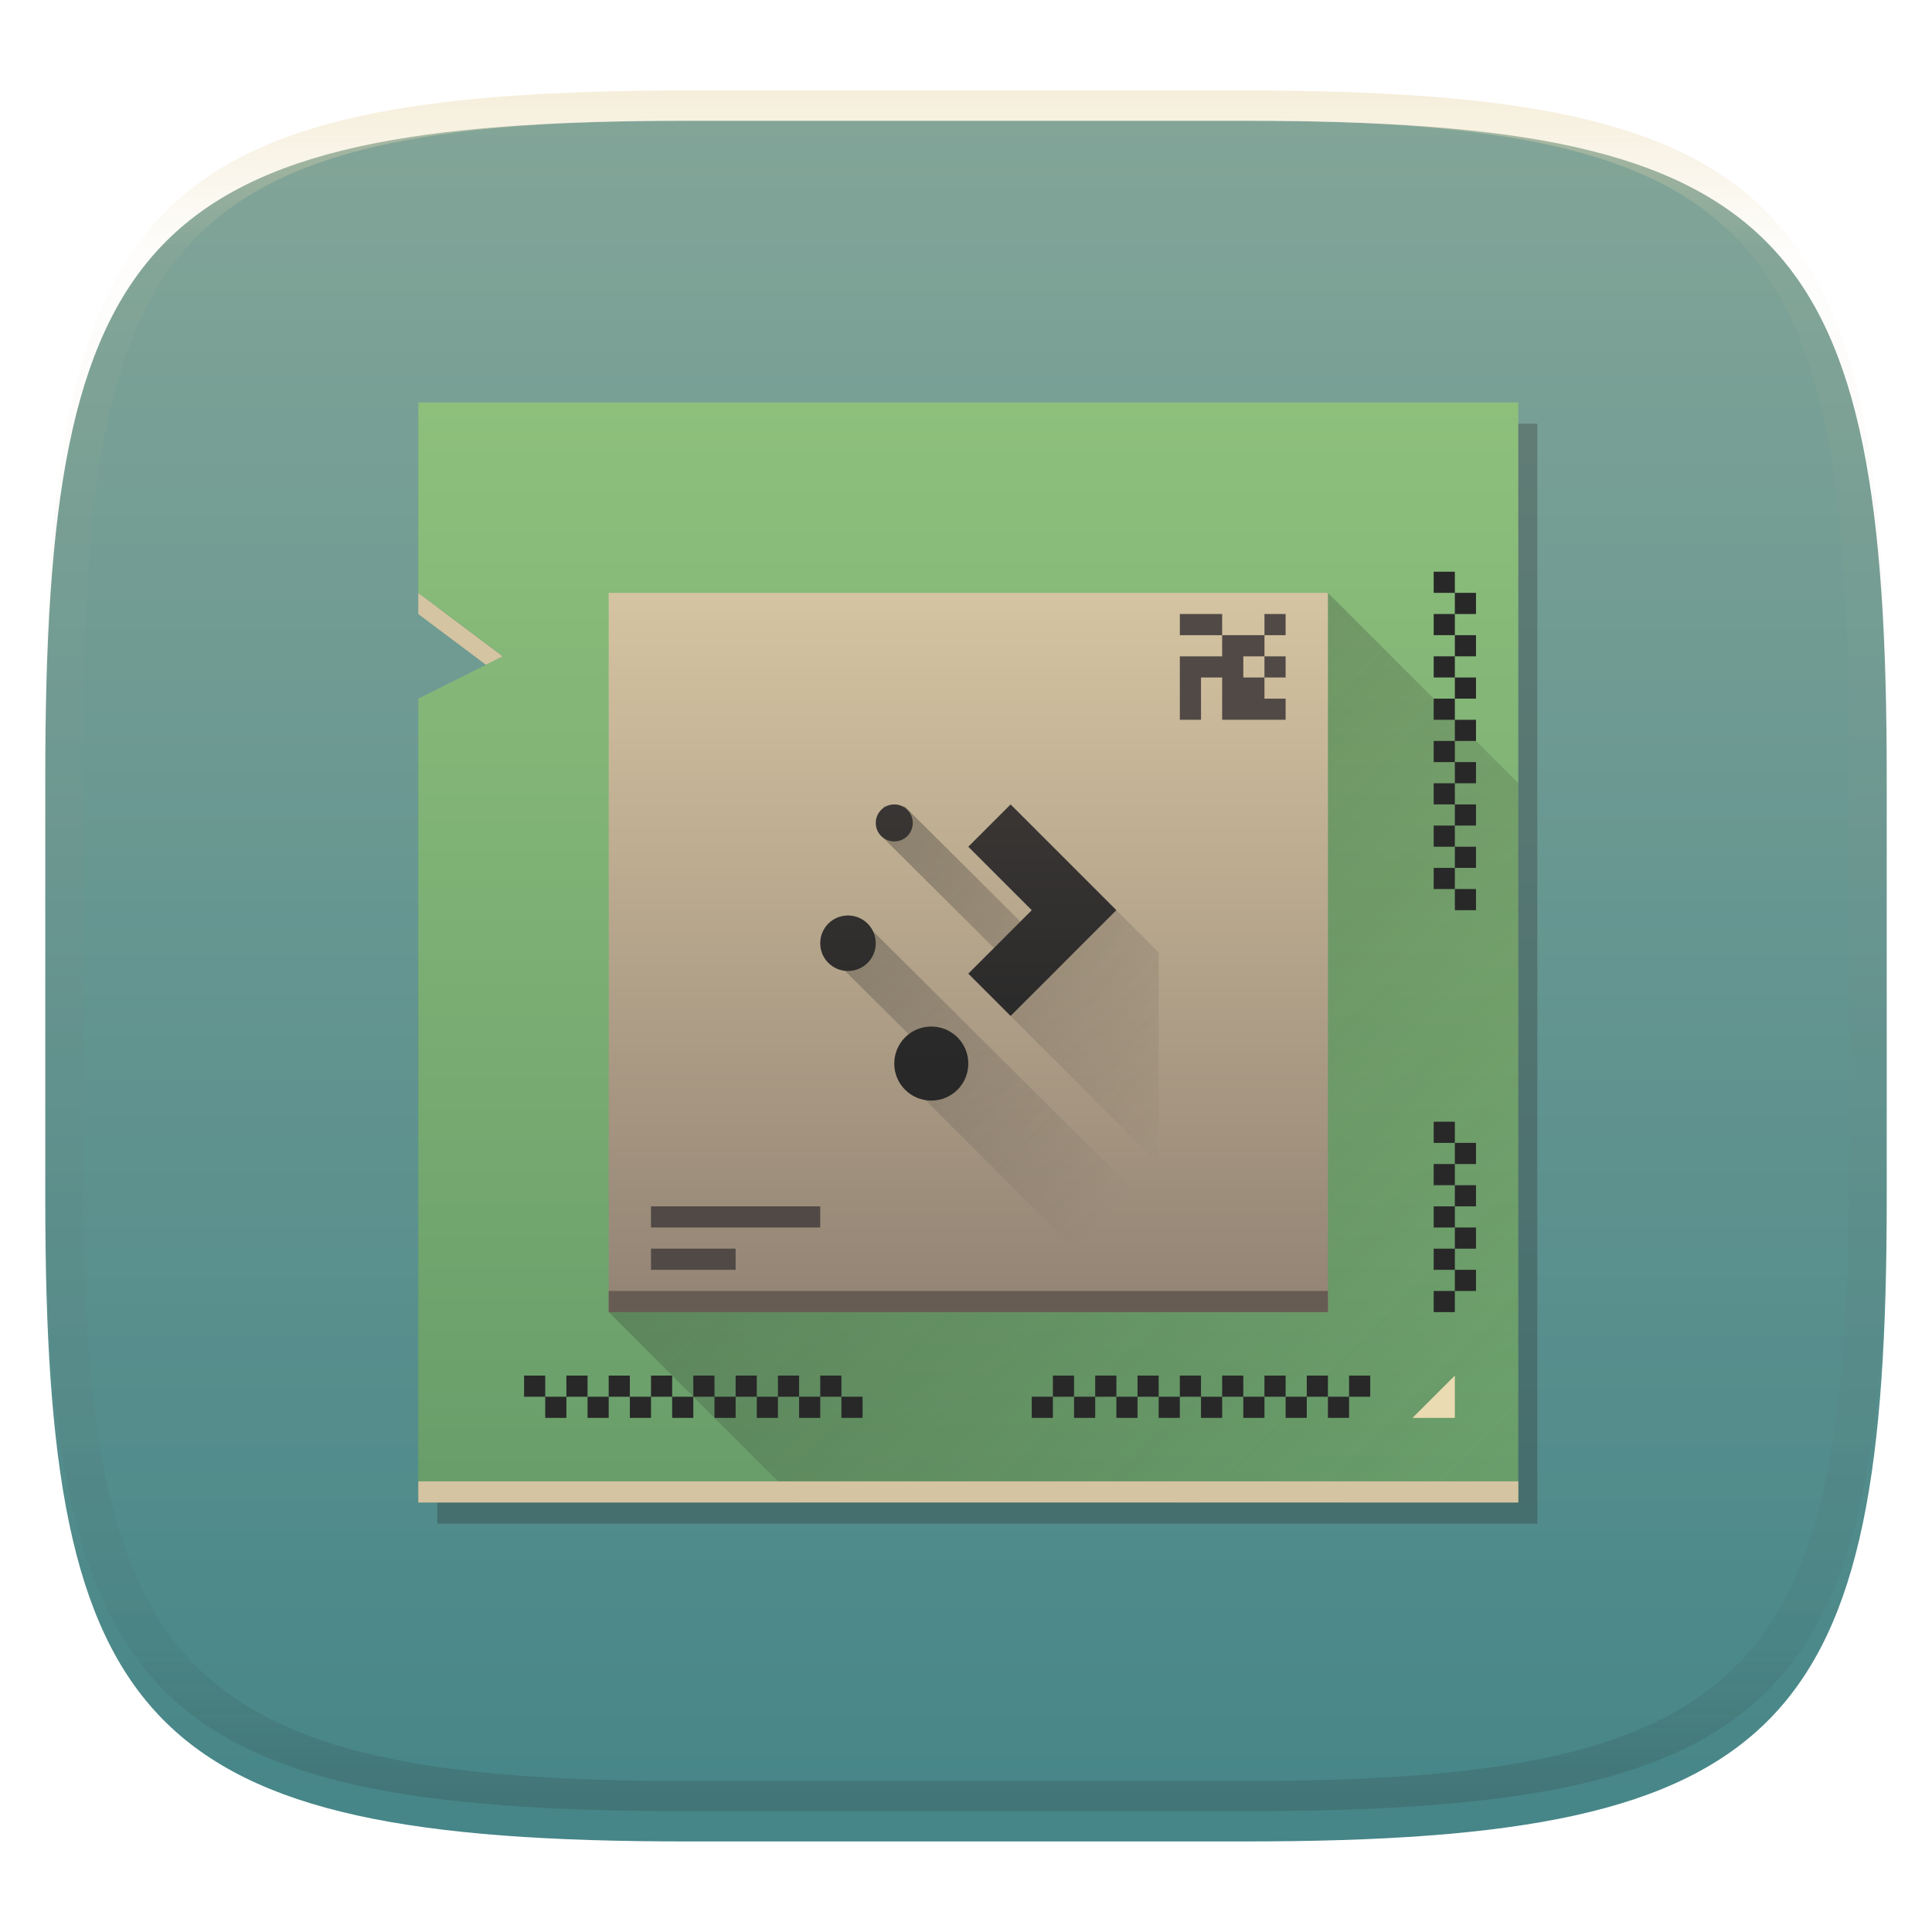 <svg width="256" height="256" style="isolation:isolate" version="1.1" viewBox="0 0 256 256" xmlns="http://www.w3.org/2000/svg">
  <defs>
    <filter id="a-3-9" x="-.042" y="-.045" width="1.084" height="1.108" color-interpolation-filters="sRGB">
      <feGaussianBlur in="SourceGraphic" stdDeviation="4.294"/>
      <feOffset dy="4" result="pf_100_offsetBlur"/>
      <feFlood flood-opacity=".4"/>
      <feComposite in2="pf_100_offsetBlur" operator="in" result="pf_100_dropShadow"/>
      <feBlend in="SourceGraphic" in2="pf_100_dropShadow"/>
    </filter>
    <linearGradient id="b-5" x1=".5" x2=".5" y2="1" gradientTransform="matrix(244,0,0,228,5.981,12.12)" gradientUnits="userSpaceOnUse">
      <stop stop-color="#83a598" offset="0"/>
      <stop stop-color="#458588" offset="1"/>
    </linearGradient>
    <linearGradient id="linearGradient31" x1=".5" x2=".5" y2="1" gradientTransform="matrix(244,0,0,228,5.986,12)" gradientUnits="userSpaceOnUse">
      <stop stop-color="#ebdbb2" offset="0"/>
      <stop stop-color="#ebdbb2" stop-opacity=".098" offset=".1"/>
      <stop stop-color="#282828" stop-opacity=".1" offset=".9"/>
      <stop stop-color="#282828" stop-opacity=".4" offset="1"/>
    </linearGradient>
    <linearGradient id="linearGradient4291" x2="0" y1="549.8" y2="497.8" gradientTransform="translate(-376.6,-491.8)" gradientUnits="userSpaceOnUse">
      <stop stop-color="#689d6a" offset="0"/>
      <stop stop-color="#8ec07c" offset="1"/>
    </linearGradient>
    <linearGradient id="linearGradient4383" x1="15" x2="57" y1="15" y2="57" gradientUnits="userSpaceOnUse">
      <stop stop-color="#282828" offset="0"/>
      <stop stop-color="#282828" stop-opacity="0" offset="1"/>
    </linearGradient>
    <linearGradient id="linearGradient4337" x2="0" y1="549.8" y2="497.8" gradientTransform="matrix(.654 0 0 .654 141.4 181.3)" gradientUnits="userSpaceOnUse">
      <stop stop-color="#928374" offset="0"/>
      <stop stop-color="#d5c4a1" offset="1"/>
    </linearGradient>
    <linearGradient id="linearGradient5093" x1="7" x2="24" y1="10" y2="27" gradientTransform="translate(392.6,507.8)" gradientUnits="userSpaceOnUse">
      <stop stop-color="#282828" offset="0"/>
      <stop stop-color="#282828" stop-opacity="0" offset="1"/>
    </linearGradient>
    <linearGradient id="linearGradient5010" x2="0" y1="536.8" y2="522.8" gradientTransform="translate(8,-8)" gradientUnits="userSpaceOnUse">
      <stop stop-color="#282828" offset="0"/>
      <stop stop-color="#3c3836" offset="1"/>
    </linearGradient>
  </defs>
  <g transform="translate(9.09e-6 -.12)" filter="url(#a-3-9)">
    <path d="m165 12.12c72 0 85 15 85 87v56c0 70-13 85-85 85h-74c-72 0-85-15-85-85v-56c0-72 13-87 85-87z" fill="url(#b-5)"/>
  </g>
  <g transform="translate(9.09e-6 -.12)" opacity=".5">
    <path transform="translate(-.005 .116)" d="m91 12c-72 0-85 15-85 87v56c0 70 13 85 85 85h74c72 0 85-15 85-85v-56c0-72-13-87-85-87zm0 4h74c68 0 80 15 80 83v56c0 66-12 81-80 81h-74c-68 0-80-15-80-81v-56c0-68 12-83 80-83z" fill="url(#linearGradient31)" opacity="1"/>
  </g>
  <g transform="matrix(2.803 0 0 2.803 -1017 -1342)" style="isolation:isolate">
    <path d="m383.5 498.8v9l4 3-4 2.001v38h52v-52z" fill="#282828" opacity=".3" style="isolation:isolate"/>
    <path transform="translate(376.6,491.8)" d="m6 15v1l3.199 2.4 0.801-0.4z" fill="#d5c4a1" fill-rule="evenodd"/>
    <path transform="translate(376.6,491.8)" d="m6 6v9l4 3-4 2v38h52v-52z" fill="url(#linearGradient4291)"/>
    <path transform="translate(376.6,491.8)" d="m49 15-34 34 9 9h34v-34z" fill="url(#linearGradient4383)" fill-rule="evenodd" opacity=".4"/>
    <rect x="382.6" y="548.8" width="52" height="1" fill="#d5c4a1"/>
    <path d="m427.6 543.8v1h-1v-1zm-1 1v1h-1v-1zm-1 0h-1v-1h1zm-1 0v1h-1v-1zm-1 0h-1v-1h1zm-1 0v1h-1v-1zm-1 0h-1v-1h1zm-1 0v1h-1v-1zm-1 0h-1v-1h1zm-1 0v1h-1v-1zm-1 0h-1v-1h1zm-1 0v1h-1v-1zm-1 0h-1v-1h1zm-1 0v1h-1v-1zm-1 0h-1v-1h1zm-1 0v1h-1v-1z" color="#000000" fill="#282828"/>
    <path d="m431.6 543.8-2 2h2z" fill="#ebdbb2" fill-rule="evenodd"/>
    <path d="m387.6 543.8v1h1v-1zm1 1v1h1v-1zm1 0h1v-1h-1zm1 0v1h1v-1zm1 0h1v-1h-1zm1 0v1h1v-1zm1 0h1v-1h-1zm1 0v1h1v-1zm1 0h1v-1h-1zm1 0v1h1v-1zm1 0h1v-1h-1zm1 0v1h1v-1zm1 0h1v-1h-1zm1 0v1h1v-1zm1 0h1v-1h-1zm1 0v1h1v-1z" color="#000000" fill="#282828"/>
    <path d="m432.6 521.8h-1v-1h1zm-1-1h-1v-1h1zm0-1v-1h1v1zm0-1h-1v-1h1zm0-1v-1h1v1zm0-1h-1v-1h1zm0-1v-1h1v1zm0-1h-1v-1h1zm0-1v-1h1v1zm0-1h-1v-1h1zm0-1v-1h1v1zm0-1h-1v-1h1zm0-1v-1h1v1zm0-1h-1v-1h1zm0-1v-1h1v1zm0-1h-1v-1h1z" color="#000000" fill="#282828"/>
    <rect x="391.6" y="506.8" width="34" height="34" fill="url(#linearGradient4337)"/>
    <path transform="translate(376.6,491.8)" d="m54 40v1h1v-1zm1 1v1h1v-1zm0 1h-1v1h1zm0 1v1h1v-1zm0 1h-1v1h1zm0 1v1h1v-1zm0 1h-1v1h1zm0 1v1h1v-1zm0 1h-1v1h1z" color="#000000" fill="#282828"/>
    <path d="m404.6 516.9v1.5l7.217 7.184-1.217 1.217 7 7v-10l-2-2-2.533 2.533-7.467-7.434zm-2 5.4v2.199l4 3.975v2.326l7 7h4v-1.58l-14-13.92z" fill="url(#linearGradient5093)" fill-rule="evenodd" opacity=".4"/>
    <path d="m405.1 516.8c-0.485 0-0.875 0.39-0.875 0.875s0.39 0.875 0.875 0.875 0.875-0.39 0.875-0.875-0.39-0.875-0.875-0.875zm5.5 0-2 2 3 3-3 3 2 2 5-5-2-2zm-7.688 5.25c-0.727 0-1.312 0.585-1.312 1.312 0 0.727 0.585 1.312 1.312 1.312 0.727 0 1.312-0.585 1.312-1.312 0-0.727-0.585-1.312-1.312-1.312zm3.938 5.25c-0.97 0-1.75 0.78-1.75 1.75s0.78 1.75 1.75 1.75 1.75-0.78 1.75-1.75-0.78-1.75-1.75-1.75z" fill="url(#linearGradient5010)"/>
    <rect x="391.6" y="539.8" width="34" height="1" fill="#665c54"/>
    <rect x="393.6" y="535.8" width="8" height="1" fill="#504945"/>
    <rect x="393.6" y="537.8" width="4" height="1" fill="#504945"/>
    <path transform="translate(376.6,491.8)" d="m42 16v1h2v-1h-1zm2 1v1h-2v3h1v-2h1v2h3v-1h-1v-1h-1v-1h1v-1h-1zm2 0h1v-1h-1zm0 1v1h1v-1z" fill="#504945"/>
  </g>
</svg>
